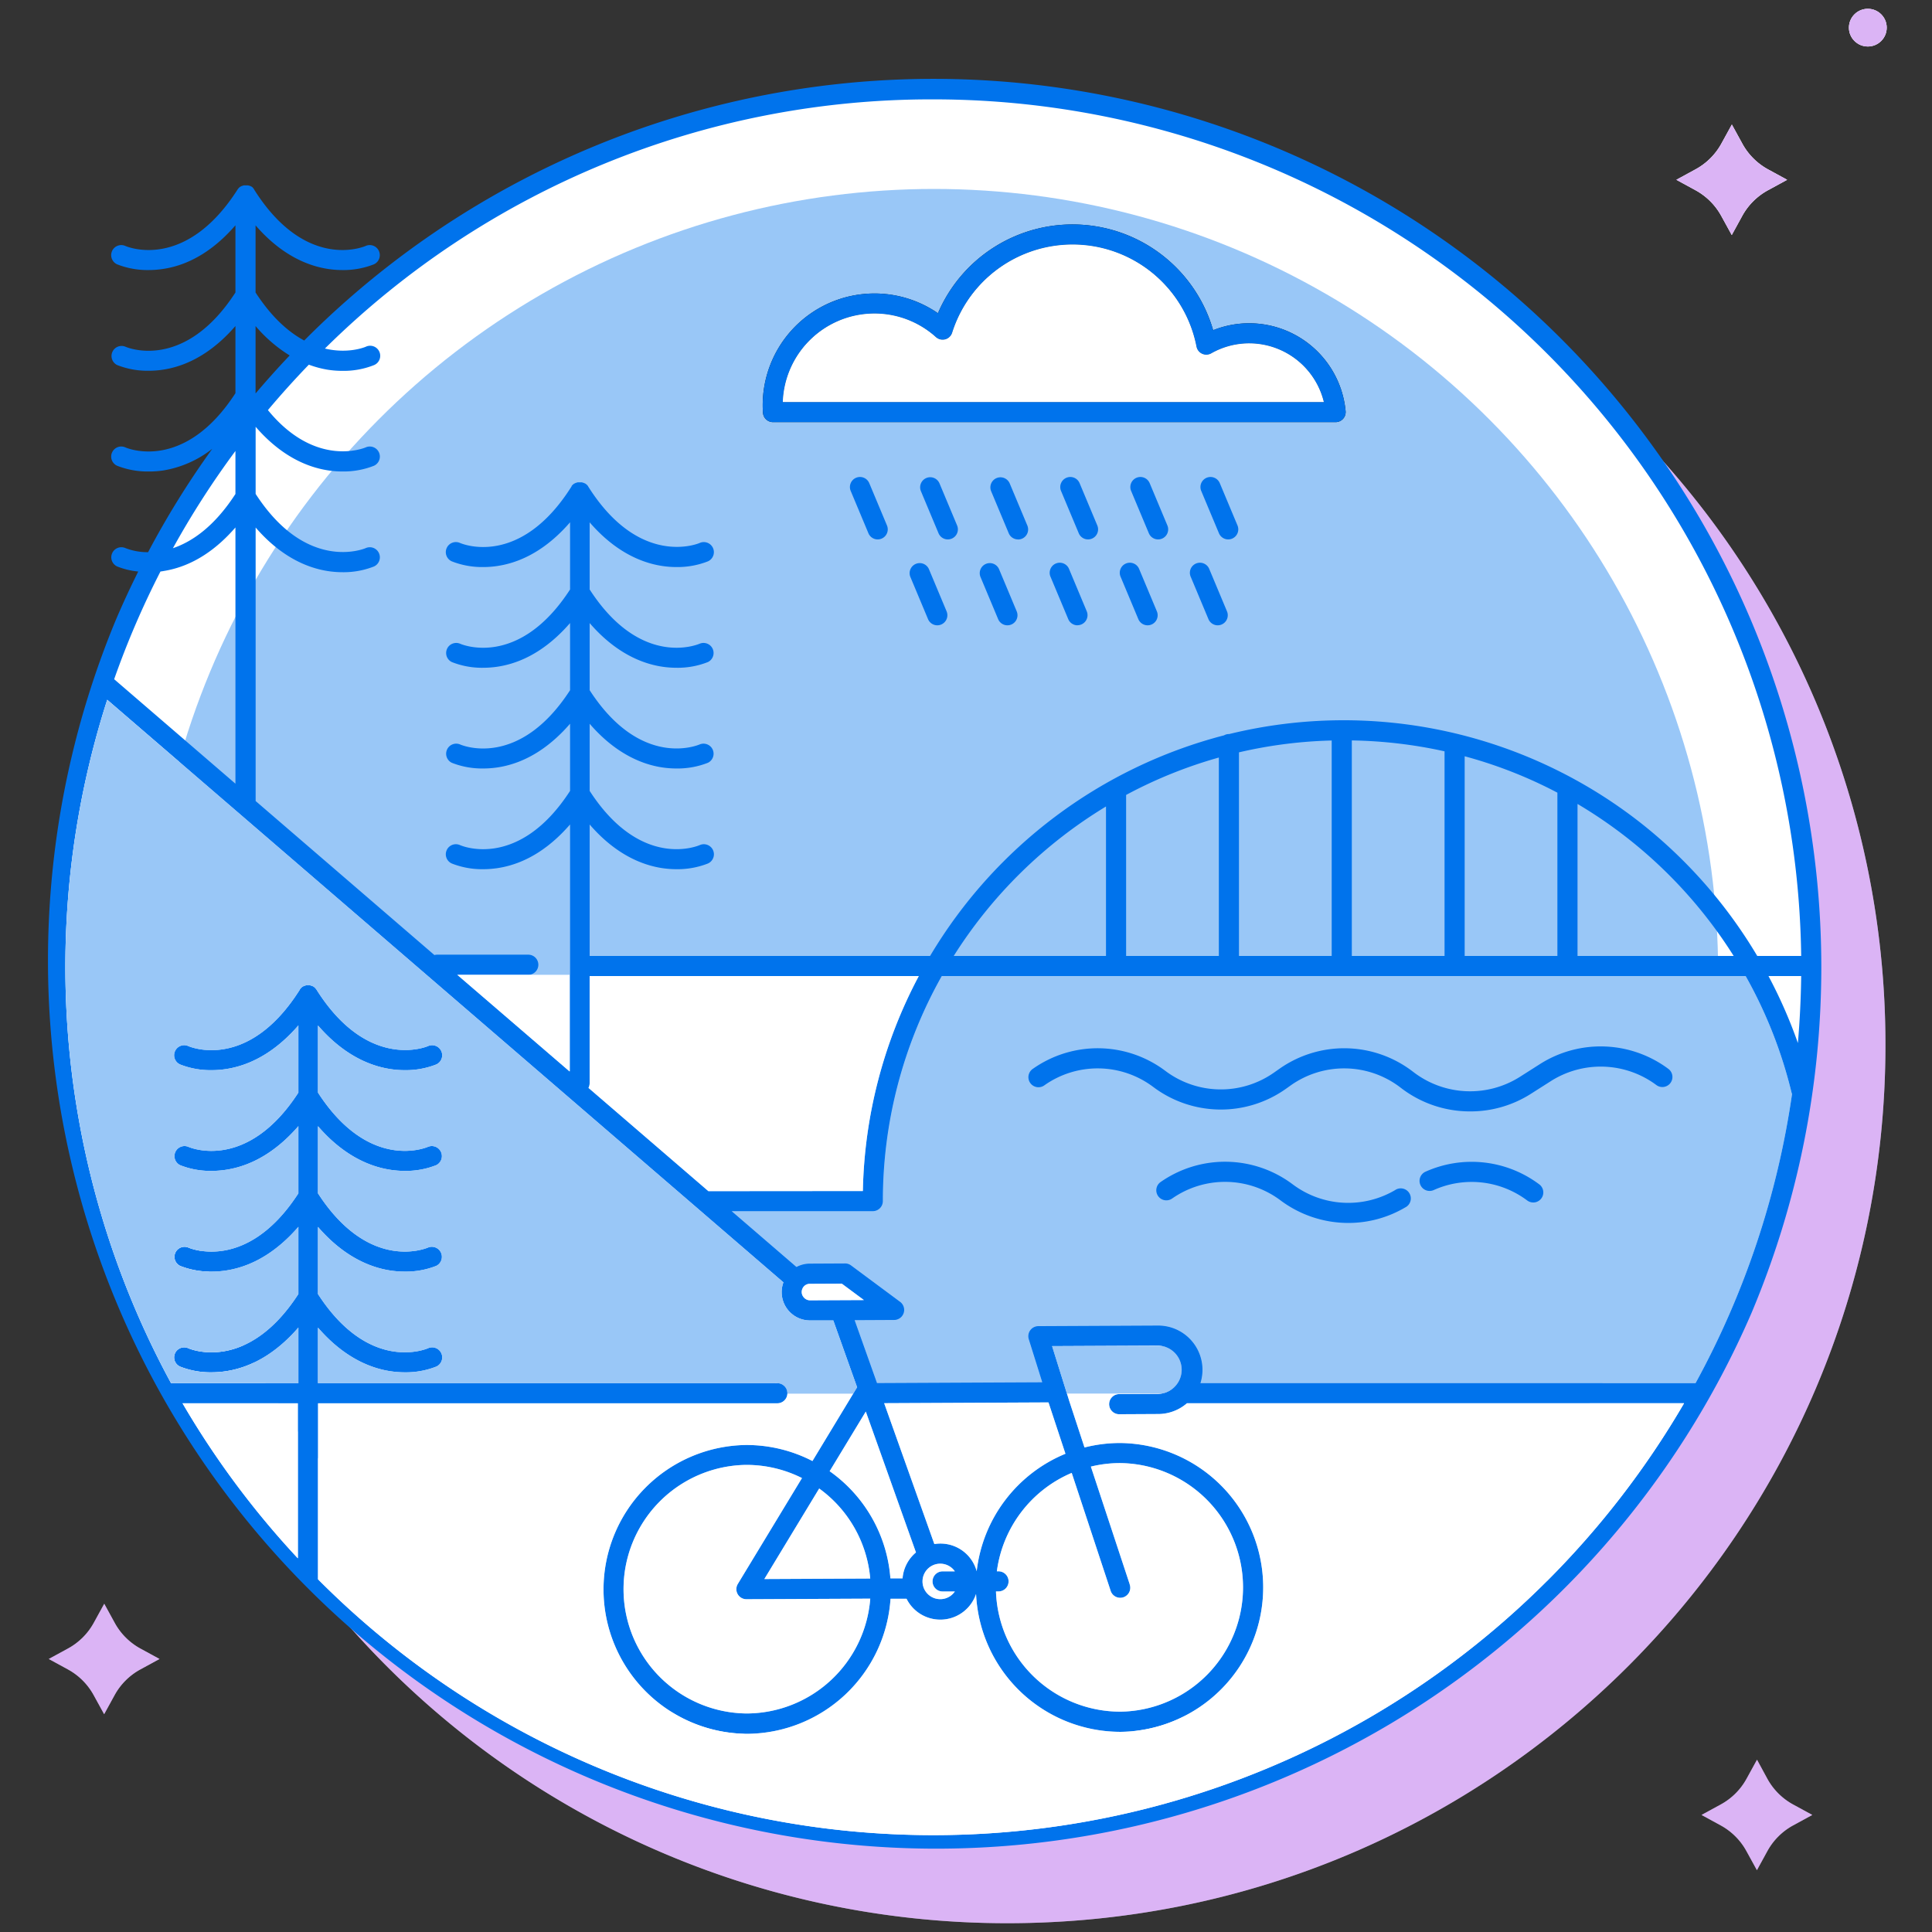 <svg id="Layer_1" data-name="Layer 1" xmlns="http://www.w3.org/2000/svg" viewBox="0 0 768 768"><rect x="0" y="0" width="768" height="768" fill="#333333" stroke="none"/><defs><style>.cls-1{fill:#fff}.cls-2,.cls-4{opacity:.4}.cls-3{fill:#a644e5}.cls-4,.cls-6{fill:#0073ec}</style></defs><path class="cls-1" d="M635.81 157.78a347.59 347.59 0 0 1 83.68 226.72c0 192.75-156.26 349-349 349a347.72 347.72 0 0 1-235.33-91.28A348.22 348.22 0 0 0 400.49 764.5c192.74 0 349-156.25 349-349a348 348 0 0 0-113.68-257.72z"/><g class="cls-2"><path class="cls-3" d="M635.81 157.78a347.59 347.59 0 0 1 83.68 226.72c0 192.75-156.26 349-349 349a347.72 347.72 0 0 1-235.33-91.28A348.22 348.22 0 0 0 400.49 764.5c192.74 0 349-156.25 349-349a348 348 0 0 0-113.68-257.72z"/></g><circle class="cls-1" cx="371" cy="384.5" r="349"/><circle class="cls-4" cx="371.29" cy="386.81" r="311.7"/><path class="cls-1" d="M674 549.83H477.19a17.6 17.6 0 0 0-16.86-22.9l-47.58.23a4 4 0 0 0-3.8 5.19l5.37 17.13-65.7.31-8.89-25 15.72-.08a4 4 0 0 0 2.36-7.21l-19.49-14.47a3.89 3.89 0 0 0-2.4-.79l-14 .07a11.24 11.24 0 0 0-5.31 1.34l-25.76-22.19h56.1a4 4 0 0 0 4-4A181.92 181.92 0 0 1 374.36 388h319.56a181.49 181.49 0 0 1 18.25 46.35 4.29 4.29 0 0 0 .19.54A341.12 341.12 0 0 1 674 549.83z"/><path class="cls-4" d="M674 549.83H477.19a17.6 17.6 0 0 0-16.86-22.9l-47.58.23a4 4 0 0 0-3.8 5.19l5.37 17.13-65.7.31-8.89-25 15.72-.08a4 4 0 0 0 2.36-7.21l-19.49-14.47a3.89 3.89 0 0 0-2.4-.79l-14 .07a11.24 11.24 0 0 0-5.31 1.34l-25.76-22.19h56.1a4 4 0 0 0 4-4A181.92 181.92 0 0 1 374.36 388h319.56a181.49 181.49 0 0 1 18.25 46.35 4.29 4.29 0 0 0 .19.54A341.12 341.12 0 0 1 674 549.83z"/><path d="M530.92 167.8H307.3a4 4 0 0 1-4-3.74c-.08-1.11-.11-2.05-.11-2.95a44.44 44.44 0 0 1 69.66-36.59 58.18 58.18 0 0 1 109.39 6.75 38.51 38.51 0 0 1 52.66 32.16 4 4 0 0 1-4 4.37zm-219.7-8h215a30.52 30.52 0 0 0-44.72-19.31 4 4 0 0 1-5.9-2.71 50.17 50.17 0 0 0-97.08-5.51A4 4 0 0 1 372 134a36.45 36.45 0 0 0-60.81 25.77z" fill="#071c26"/><path class="cls-6" d="M488.25 214.43a4 4 0 0 1-3.7-2.46l-7-16.72a4 4 0 1 1 7.38-3.08l7 16.72a4 4 0 0 1-2.16 5.23 4 4 0 0 1-1.52.31zM460.38 214.43a4 4 0 0 1-3.7-2.46l-7-16.72a4 4 0 1 1 7.38-3.08l7 16.72a4 4 0 0 1-3.69 5.54zM432.51 214.43a4 4 0 0 1-3.69-2.46l-7-16.72a4 4 0 1 1 7.38-3.08l7 16.72a4 4 0 0 1-3.69 5.54zM404.64 214.43A4 4 0 0 1 401 212l-7-16.72a4 4 0 1 1 7.39-3.08l7 16.72a4 4 0 0 1-3.69 5.54zM376.78 214.43a4 4 0 0 1-3.7-2.46l-7-16.72a4 4 0 1 1 7.39-3.08l7 16.72a4 4 0 0 1-2.16 5.23 4 4 0 0 1-1.53.31zM348.91 214.43a4 4 0 0 1-3.7-2.46l-7-16.72a4 4 0 1 1 7.38-3.08l7 16.72a4 4 0 0 1-2.16 5.23 4 4 0 0 1-1.52.31zM484.07 248.57a4 4 0 0 1-3.7-2.47l-7-16.72a4 4 0 1 1 7.38-3.07l7 16.72a4 4 0 0 1-2.16 5.23 4 4 0 0 1-1.52.31zM456.2 248.57a4 4 0 0 1-3.7-2.47l-7-16.72a4 4 0 1 1 7.38-3.07l7 16.72a4 4 0 0 1-3.69 5.54zM428.33 248.57a4 4 0 0 1-3.69-2.47l-7-16.72a4 4 0 1 1 7.38-3.07L432 243a4 4 0 0 1-3.69 5.54zM400.46 248.57a4 4 0 0 1-3.69-2.47l-7-16.72a4 4 0 0 1 7.39-3.07l7 16.72a4 4 0 0 1-3.69 5.54zM372.59 248.57a4 4 0 0 1-3.69-2.47l-7-16.72a4 4 0 0 1 7.39-3.07l7 16.72a4 4 0 0 1-2.16 5.23 4 4 0 0 1-1.54.31zM584.38 441.8a44.87 44.87 0 0 1-26.91-8.91l-1.07-.81a36.73 36.73 0 0 0-43.19-.71l-2.21 1.57a44.7 44.7 0 0 1-52.57-.86 36.73 36.73 0 0 0-43.19-.71 4 4 0 1 1-4.58-6.55 44.7 44.7 0 0 1 52.57.86 36.71 36.71 0 0 0 43.18.71l2.24-1.57a44.72 44.72 0 0 1 52.58.86l1.07.81a37 37 0 0 0 41.84 1.6l8.14-5.18a45 45 0 0 1 50.94 2 4 4 0 1 1-4.81 6.4 37 37 0 0 0-41.83-1.61l-8.14 5.18a44.67 44.67 0 0 1-24.06 6.92zM609.48 478a4 4 0 0 1-2.4-.8 36.77 36.77 0 0 0-37.22-4.1 4 4 0 0 1-3.29-7.29 44.79 44.79 0 0 1 45.32 5 4 4 0 0 1-2.41 7.2zM536 486.14a45 45 0 0 1-26.94-8.95 36.73 36.73 0 0 0-43.19-.71 4 4 0 0 1-4.59-6.55 44.72 44.72 0 0 1 52.58.86 36.78 36.78 0 0 0 40.69 2.31 4 4 0 1 1 4 6.9 44.49 44.49 0 0 1-22.55 6.14z"/><path class="cls-1" d="M688.44 49.52l-4.17 7.59A25.7 25.7 0 0 1 674 67.32l-7.61 4.15 7.61 4.15a25.7 25.7 0 0 1 10.23 10.21l4.17 7.59 4.16-7.59a25.73 25.73 0 0 1 10.24-10.21l7.61-4.15-7.61-4.15a25.73 25.73 0 0 1-10.2-10.21z"/><ellipse class="cls-1" cx="742.49" cy="10.99" rx="7.51" ry="7.49"/><path class="cls-1" d="M688.44 49.52l-4.17 7.59A25.7 25.7 0 0 1 674 67.32l-7.61 4.15 7.61 4.15a25.7 25.7 0 0 1 10.23 10.21l4.17 7.59 4.16-7.59a25.73 25.73 0 0 1 10.24-10.21l7.61-4.15-7.61-4.15a25.73 25.73 0 0 1-10.2-10.21zM41.44 637.52l-4.17 7.59A25.7 25.7 0 0 1 27 655.32l-7.61 4.15 7.61 4.15a25.7 25.7 0 0 1 10.23 10.21l4.17 7.59 4.16-7.59a25.73 25.73 0 0 1 10.24-10.21l7.61-4.15-7.61-4.15a25.73 25.73 0 0 1-10.2-10.21zM698.44 699.52l-4.17 7.59A25.7 25.7 0 0 1 684 717.32l-7.61 4.15 7.61 4.15a25.7 25.7 0 0 1 10.23 10.21l4.17 7.59 4.16-7.59a25.73 25.73 0 0 1 10.24-10.21l7.61-4.15-7.61-4.15a25.73 25.73 0 0 1-10.24-10.21z"/><ellipse class="cls-1" cx="742.49" cy="10.99" rx="7.51" ry="7.49"/><path class="cls-6" d="M696.26 247.1a352.89 352.89 0 0 0-574.87-112.21c-.15.16-.3.32-.46.47-6.17-3.31-12.88-9.14-19.34-19.09V89.58c10.37 12 20.92 16.09 28.58 17.3a38.22 38.22 0 0 0 5.92.47 32.88 32.88 0 0 0 12.52-2.27 4 4 0 0 0-3.26-7.31c-1 .42-23.95 9.94-44.37-22.49a.56.56 0 0 0 0-.08 2.31 2.31 0 0 0-.24-.29 1.73 1.73 0 0 0-.21-.25v-.06c-.07-.07-.16-.13-.24-.2l-.3-.24h-.08l-.22-.11-.32-.17h-.11l-.33-.1c-.1 0-.2-.07-.3-.09H96.93c-.1 0-.19.06-.3.09a1.73 1.73 0 0 0-.32.11h-.11a2.06 2.06 0 0 0-.33.17l-.22.11h-.09a3.36 3.36 0 0 0-.29.24l-.25.2-.05.06a1.73 1.73 0 0 0-.21.25 2.31 2.31 0 0 0-.24.29.56.56 0 0 0-.05.08C73.8 107.68 50.85 98.21 49.83 97.77a4 4 0 0 0-3.26 7.31 32.94 32.94 0 0 0 12.52 2.27 38.44 38.44 0 0 0 5.93-.47c12.14-1.88 21.62-9.29 28.57-17.32v26.71c-20.25 31.25-42.76 22-43.76 21.54a4 4 0 0 0-3.26 7.3 32.71 32.71 0 0 0 12.52 2.27 38.37 38.37 0 0 0 5.93-.46c12.14-1.92 21.62-9.29 28.57-17.32v26.7c-20.25 31.26-42.76 22-43.76 21.54a4 4 0 0 0-3.26 7.31 32.94 32.94 0 0 0 12.52 2.27A37.24 37.24 0 0 0 65 187a42.79 42.79 0 0 0 19.38-8.59 348.66 348.66 0 0 0-25.51 41.09 24.36 24.36 0 0 1-9-1.62 4 4 0 0 0-3.26 7.31 30.2 30.2 0 0 0 8.34 2c-3.25 6.52-6.32 13.13-9.17 19.88A353.09 353.09 0 0 0 696.26 521.9a354.15 354.15 0 0 0 0-274.8zm18.43 167.53A191.7 191.7 0 0 0 703 388h13q-.17 13.4-1.31 26.63zM371 39.5A345 345 0 0 1 716 380h-17.47a192.33 192.33 0 0 0-45.3-52.06 191.28 191.28 0 0 0-164.59-36.15h-.13a3.84 3.84 0 0 0-1.93.52A192 192 0 0 0 369.73 380H234.4v-52.25c10.36 12 20.91 16.09 28.57 17.3a38.35 38.35 0 0 0 5.93.47 33 33 0 0 0 12.52-2.27 4 4 0 0 0-3.26-7.31c-1 .42-23.5 9.75-43.76-21.54v-26.69c10.36 12 20.91 16.1 28.57 17.31a38.28 38.28 0 0 0 5.93.46 32.77 32.77 0 0 0 12.52-2.27 4 4 0 0 0-3.26-7.3c-1 .41-23.5 9.74-43.76-21.54v-26.69c10.36 12 20.91 16.09 28.57 17.3a38.35 38.35 0 0 0 5.93.47 32.66 32.66 0 0 0 12.52-2.28 4 4 0 0 0-3.26-7.3c-1 .42-23.5 9.75-43.76-21.54v-26.69c10.36 12 20.91 16.09 28.57 17.3a37.15 37.15 0 0 0 5.93.47 33 33 0 0 0 12.52-2.27 4 4 0 0 0-3.29-7.3c-.23.11-23.76 10.2-44.35-22.5v-.05l-.06-.08a3.36 3.36 0 0 0-.24-.29l-.2-.25h-.06a2.41 2.41 0 0 0-.24-.21 2.31 2.31 0 0 0-.29-.24h-.08l-.23-.11-.32-.17h-.11c-.11 0-.22-.07-.33-.11l-.3-.09h-1.69a2.46 2.46 0 0 0-.29.09 3.38 3.38 0 0 0-.34.11h-.11l-.32.17-.23.11h-.08a2.31 2.31 0 0 0-.29.24 1.73 1.73 0 0 0-.25.21h-.06l-.2.25c-.08.1-.17.19-.24.29v.13c-20.4 32.4-43.36 22.93-44.37 22.49a4 4 0 0 0-3.26 7.31 32.85 32.85 0 0 0 12.51 2.27 37.06 37.06 0 0 0 5.93-.47c12.15-1.92 21.62-9.29 28.58-17.32v26.71c-20.25 31.25-42.76 22-43.76 21.54a4 4 0 0 0-3.26 7.3 32.52 32.52 0 0 0 12.51 2.28 38.25 38.25 0 0 0 5.93-.47c12.15-1.92 21.62-9.29 28.58-17.32v26.71c-20.25 31.25-42.76 22-43.76 21.54a4 4 0 0 0-3.26 7.3 32.63 32.63 0 0 0 12.51 2.27 38.18 38.18 0 0 0 5.93-.46c12.15-1.92 21.62-9.29 28.58-17.33v26.71c-20.25 31.26-42.76 22-43.76 21.54a4 4 0 0 0-3.26 7.31 32.85 32.85 0 0 0 12.51 2.27 38.25 38.25 0 0 0 5.93-.47c12.15-1.91 21.62-9.29 28.58-17.32v98.21l-44.84-38.44H210a4 4 0 0 0 0-8h-36.31a3.94 3.94 0 0 0-1 .15l-71.07-61.23V209.69c10.37 12 20.92 16.09 28.58 17.3a38.22 38.22 0 0 0 5.92.47 32.88 32.88 0 0 0 12.52-2.27 4 4 0 0 0-3.28-7.3c-.23.1-23.29 10-43.74-21.55v-26.69c10.37 12 20.92 16.09 28.58 17.3a37 37 0 0 0 5.92.47 32.88 32.88 0 0 0 12.52-2.27 4 4 0 0 0-3.28-7.3c-.22.1-19.79 8.5-38.86-14.83q7.78-9.26 16.27-18.06a40 40 0 0 0 7.43 2 38.15 38.15 0 0 0 5.92.46 32.65 32.65 0 0 0 12.52-2.27 4 4 0 1 0-3.28-7.29c-.13.05-6.84 2.93-16.2.69A342.69 342.69 0 0 1 371 39.5zM689.16 380h-62.07v-60.42A184.38 184.38 0 0 1 689.16 380zm-70.07-64.9V380h-36.86v-79.37a179.13 179.13 0 0 1 36.86 14.47zm-44.86-16.44V380h-36.86v-85.67a184 184 0 0 1 36.86 4.33zm-44.86-4.3V380h-36.86v-80.93a182 182 0 0 1 36.86-4.71zm-44.86 6.77V380h-36.86v-64a181.9 181.9 0 0 1 36.86-14.87zm-44.86 19.46V380h-60.53a184.74 184.74 0 0 1 60.53-59.41zM365.23 388A189.9 189.9 0 0 0 343 473.45l-61.41.05-47.66-41.05a4 4 0 0 0 .46-1.81V388zM101.59 156.3v-26.69a57 57 0 0 0 13.56 11.69c-4.67 4.9-9.16 9.93-13.52 15.06zm-8 23v17.07c-8.47 13.07-17.33 19-24.85 21.55a345.74 345.74 0 0 1 24.85-38.65zM63.8 227.16c.4 0 .81-.1 1.22-.17 12.14-1.92 21.62-9.29 28.57-17.32v101.86L45.38 270a341.79 341.79 0 0 1 18.42-42.84zm54.6 392.29a346.22 346.22 0 0 1-45.84-61.62h45.84zm496.55 9a345 345 0 0 1-487.9 0l-.65-.67v-69.95H309a4 4 0 0 0 0-8H126.4v-22.08c10.36 12 20.91 16.09 28.57 17.3a38.35 38.35 0 0 0 5.93.47 33 33 0 0 0 12.52-2.27 4 4 0 0 0-3.26-7.31c-1 .42-23.5 9.75-43.76-21.54v-26.69c10.36 12 20.91 16.1 28.57 17.31a38.28 38.28 0 0 0 5.93.46 32.77 32.77 0 0 0 12.52-2.27 4 4 0 0 0-3.26-7.3c-1 .41-23.5 9.74-43.76-21.54v-26.69c10.36 12 20.91 16.09 28.57 17.3a38.35 38.35 0 0 0 5.93.47 32.66 32.66 0 0 0 12.52-2.28 4 4 0 0 0-3.26-7.3c-1 .41-23.5 9.75-43.76-21.54v-26.69c10.36 12 20.91 16.09 28.57 17.3a37.15 37.15 0 0 0 5.93.47 33 33 0 0 0 12.52-2.27 4 4 0 0 0-3.29-7.3c-.23.11-23.75 10.2-44.35-22.5l-.06-.08a3.36 3.36 0 0 0-.24-.29l-.2-.25-.06-.05a2.41 2.41 0 0 0-.24-.21 2.31 2.31 0 0 0-.29-.24l-.08-.05-.23-.11-.32-.17h-.11a3.38 3.38 0 0 0-.34-.11 2.46 2.46 0 0 0-.29-.09H121.63a2.46 2.46 0 0 0-.29.09 3.38 3.38 0 0 0-.34.11h-.11l-.32.17-.23.11-.08.05a3.5 3.5 0 0 0-.3.24 2.41 2.41 0 0 0-.24.21l-.06.05-.2.25c-.08.1-.17.19-.24.29v.08c-20.4 32.4-43.36 22.93-44.37 22.49a4 4 0 0 0-3.26 7.31 32.85 32.85 0 0 0 12.51 2.27 37.06 37.06 0 0 0 5.93-.47c12.15-1.92 21.62-9.29 28.58-17.32v26.71c-20.25 31.25-42.76 22-43.76 21.54a4 4 0 0 0-3.26 7.3 32.52 32.52 0 0 0 12.51 2.28 38.25 38.25 0 0 0 5.93-.47c12.15-1.92 21.62-9.29 28.58-17.32v26.71c-20.25 31.25-42.76 22-43.76 21.54a4 4 0 0 0-3.26 7.3 32.63 32.63 0 0 0 12.51 2.27 38.18 38.18 0 0 0 5.93-.46c12.15-1.92 21.62-9.29 28.58-17.33v26.71c-20.25 31.26-42.76 22-43.76 21.54a4 4 0 0 0-3.26 7.31 32.85 32.85 0 0 0 12.51 2.27 38.25 38.25 0 0 0 5.93-.47c12.15-1.91 21.62-9.29 28.58-17.32v22.1H68a346.9 346.9 0 0 1-25.37-271.65l268.79 231.57A11.26 11.26 0 0 0 322 524.9h9.25l9.47 26.59a1.94 1.94 0 0 0-.21.29l-17.55 29a57.08 57.08 0 0 0-26.24-6.37h-.28a57.41 57.41 0 0 0 .27 114.81h.29a57.48 57.48 0 0 0 57-53.68h6.37a15 15 0 0 0 27.63-1.9 57.47 57.47 0 0 0 57.33 54.79h.28a57.41 57.41 0 0 0-.27-114.81H445a57.21 57.21 0 0 0-13.89 1.77l-6-18.28-6.88-22 42.16-.2h.05a9.6 9.6 0 0 1 0 19.19l-15.54.08a4 4 0 0 0 0 8l15.54-.08a17.5 17.5 0 0 0 11.4-4.29h197.6A346.83 346.83 0 0 1 615 628.45zM319 512.21a3.16 3.16 0 0 1 3-1.87l12.64-.06 8.79 6.52-21.4.1a3.27 3.27 0 0 1-2.56-1.22 3.19 3.19 0 0 1-.47-3.47zm130.08 117.56L433.64 583a48.83 48.83 0 0 1 11.41-1.4h.24a49.41 49.41 0 0 1 .23 98.81h-.24a49.46 49.46 0 0 1-49.36-47.79h1a4 4 0 0 0 0-8h-.65a49.52 49.52 0 0 1 29.75-39.12l15.44 46.76a4 4 0 1 0 7.59-2.51zm-60.83-5.19a14.92 14.92 0 0 0-16.83-10.79l-19.95-56 65.32-.31.66 2 6.08 18.41a57.56 57.56 0 0 0-35.28 46.69zm-13.55 8.06h4.87a7.05 7.05 0 1 1 0-8h-4.87a4 4 0 1 0 0 8zm-10.59-15.52a15 15 0 0 0-5.33 10.31h-4.83a57.4 57.4 0 0 0-24.15-42.6l14.37-23.71zm-70.82 12.53a4 4 0 0 0 3.42 6.07l49.23-.23a49.45 49.45 0 0 1-49 45.64h-.24a49.41 49.41 0 0 1-.23-98.81h.24a49.14 49.14 0 0 1 22.09 5.23zm32.35-37.94a49.38 49.38 0 0 1 20.29 35.78l-42.09.2zM674 549.83H477.19a17.6 17.6 0 0 0-16.86-22.9l-47.58.23a4 4 0 0 0-3.8 5.19l5.37 17.13-65.7.31-8.89-25 15.72-.08a4 4 0 0 0 2.36-7.21l-19.49-14.47a3.89 3.89 0 0 0-2.4-.79l-14 .07a11.24 11.24 0 0 0-5.31 1.34l-25.76-22.19h56.1a4 4 0 0 0 4-4A181.92 181.92 0 0 1 374.36 388h319.56a181.49 181.49 0 0 1 18.25 46.35 4.29 4.29 0 0 0 .19.54A341.12 341.12 0 0 1 674 549.83z"/><path class="cls-6" d="M530.92 167.8H307.3a4 4 0 0 1-4-3.74c-.08-1.11-.11-2.05-.11-2.95a44.44 44.44 0 0 1 69.66-36.59 58.18 58.18 0 0 1 109.39 6.75 38.51 38.51 0 0 1 52.66 32.16 4 4 0 0 1-4 4.37zm-219.7-8h215a30.52 30.52 0 0 0-44.72-19.31 4 4 0 0 1-5.9-2.71 50.17 50.17 0 0 0-97.08-5.51A4 4 0 0 1 372 134a36.45 36.45 0 0 0-60.81 25.77z"/><path class="cls-1" d="M311.22 159.8h215a30.52 30.52 0 0 0-44.72-19.31 4 4 0 0 1-5.9-2.71 50.17 50.17 0 0 0-97.08-5.51A4 4 0 0 1 372 134a36.45 36.45 0 0 0-60.81 25.77zM615 628.45a345 345 0 0 1-487.9 0l-.65-.67v-69.95H309a4 4 0 0 0 0-8H126.4v-22.08c10.36 12 20.91 16.09 28.57 17.3a38.35 38.35 0 0 0 5.93.47 33 33 0 0 0 12.52-2.27 4 4 0 0 0-3.26-7.31c-1 .42-23.5 9.75-43.76-21.54v-26.69c10.36 12 20.91 16.1 28.57 17.31a38.28 38.28 0 0 0 5.93.46 32.77 32.77 0 0 0 12.52-2.27 4 4 0 0 0-3.26-7.3c-1 .41-23.5 9.74-43.76-21.54v-26.69c10.36 12 20.91 16.09 28.57 17.3a38.35 38.35 0 0 0 5.93.47 32.66 32.66 0 0 0 12.52-2.28 4 4 0 0 0-3.26-7.3c-1 .41-23.5 9.75-43.76-21.54v-26.69c10.36 12 20.91 16.09 28.57 17.3a37.15 37.15 0 0 0 5.93.47 33 33 0 0 0 12.52-2.27 4 4 0 0 0-3.29-7.3c-.23.11-23.75 10.2-44.35-22.5l-.06-.08a3.36 3.36 0 0 0-.24-.29l-.2-.25-.06-.05a2.41 2.41 0 0 0-.24-.21 2.31 2.31 0 0 0-.29-.24l-.08-.05-.23-.11-.32-.17h-.11a3.38 3.38 0 0 0-.34-.11 2.46 2.46 0 0 0-.29-.09H121.63a2.46 2.46 0 0 0-.29.09 3.38 3.38 0 0 0-.34.11h-.11l-.32.17-.23.11-.08.05a3.5 3.5 0 0 0-.3.24 2.41 2.41 0 0 0-.24.21l-.06.05-.2.25c-.08.1-.17.19-.24.29v.08c-20.4 32.4-43.36 22.93-44.37 22.49a4 4 0 0 0-3.26 7.31 32.85 32.85 0 0 0 12.51 2.27 37.06 37.06 0 0 0 5.93-.47c12.15-1.92 21.62-9.29 28.58-17.32v26.71c-20.25 31.25-42.76 22-43.76 21.54a4 4 0 0 0-3.26 7.3 32.52 32.52 0 0 0 12.51 2.28 38.25 38.25 0 0 0 5.93-.47c12.15-1.92 21.62-9.29 28.58-17.32v26.71c-20.25 31.25-42.76 22-43.76 21.54a4 4 0 0 0-3.26 7.3 32.63 32.63 0 0 0 12.51 2.27 38.18 38.18 0 0 0 5.93-.46c12.15-1.92 21.62-9.29 28.58-17.33v26.71c-20.25 31.26-42.76 22-43.76 21.54a4 4 0 0 0-3.26 7.31 32.85 32.85 0 0 0 12.51 2.27 38.25 38.25 0 0 0 5.93-.47c12.15-1.91 21.62-9.29 28.58-17.32v22.1H68a346.9 346.9 0 0 1-25.37-271.65l268.79 231.57A11.26 11.26 0 0 0 322 524.9h9.25l9.47 26.59a1.94 1.94 0 0 0-.21.29l-17.55 29a57.08 57.08 0 0 0-26.24-6.37h-.28a57.41 57.41 0 0 0 .27 114.81h.29a57.48 57.48 0 0 0 57-53.68h6.37a15 15 0 0 0 27.63-1.9 57.47 57.47 0 0 0 57.33 54.79h.28a57.41 57.41 0 0 0-.27-114.81H445a57.21 57.21 0 0 0-13.89 1.77l-6-18.28-6.88-22 42.16-.2h.05a9.6 9.6 0 0 1 0 19.19l-15.54.08a4 4 0 0 0 0 8l15.54-.08a17.5 17.5 0 0 0 11.4-4.29h197.6A346.83 346.83 0 0 1 615 628.45z"/><path class="cls-4" d="M308 549.83H126.4v-22.08c10.36 12 20.91 16.09 28.57 17.3a38.35 38.35 0 0 0 5.93.47 33 33 0 0 0 12.52-2.27 4 4 0 0 0-3.26-7.31c-1 .42-23.5 9.75-43.76-21.54v-26.69c10.36 12 20.91 16.1 28.57 17.31a38.28 38.28 0 0 0 5.93.46 32.77 32.77 0 0 0 12.52-2.27 4 4 0 0 0-3.26-7.3c-1 .41-23.5 9.74-43.76-21.54v-26.69c10.36 12 20.91 16.09 28.57 17.3a38.35 38.35 0 0 0 5.93.47 32.66 32.66 0 0 0 12.52-2.28 4 4 0 0 0-3.26-7.3c-1 .41-23.5 9.75-43.76-21.54v-26.69c10.36 12 20.91 16.09 28.57 17.3a37.15 37.15 0 0 0 5.93.47 33 33 0 0 0 12.52-2.27 4 4 0 0 0-3.29-7.3c-.23.11-23.75 10.2-44.35-22.5l-.06-.08a3.36 3.36 0 0 0-.24-.29l-.2-.25-.06-.05a2.41 2.41 0 0 0-.24-.21 2.31 2.31 0 0 0-.29-.24l-.08-.05-.23-.11-.32-.17h-.11a3.38 3.38 0 0 0-.34-.11 2.46 2.46 0 0 0-.29-.09H121.63a2.46 2.46 0 0 0-.29.09 3.38 3.38 0 0 0-.34.11h-.11l-.32.17-.23.11-.08.05a3.5 3.5 0 0 0-.3.24 2.41 2.41 0 0 0-.24.21l-.06.05-.2.25c-.08.1-.17.19-.24.29v.08c-20.4 32.4-43.36 22.93-44.37 22.49a4 4 0 0 0-3.26 7.31 32.85 32.85 0 0 0 12.51 2.27 37.06 37.06 0 0 0 5.93-.47c12.15-1.92 21.62-9.29 28.58-17.32v26.71c-20.25 31.25-42.76 22-43.76 21.54a4 4 0 0 0-3.26 7.3 32.52 32.52 0 0 0 12.51 2.28 38.25 38.25 0 0 0 5.93-.47c12.15-1.92 21.62-9.29 28.58-17.32v26.71c-20.25 31.25-42.76 22-43.76 21.54a4 4 0 0 0-3.26 7.3 32.63 32.63 0 0 0 12.51 2.27 38.18 38.18 0 0 0 5.93-.46c12.15-1.92 21.62-9.29 28.58-17.33v26.71c-20.25 31.26-42.76 22-43.76 21.54a4 4 0 0 0-3.26 7.31 32.85 32.85 0 0 0 12.51 2.27 38.25 38.25 0 0 0 5.93-.47c12.15-1.91 21.62-9.29 28.58-17.32v22.1H68a346.9 346.9 0 0 1-25.37-271.65l268.79 231.57A11.26 11.26 0 0 0 322 524.9h9.25l9.47 26.59-1.55 2.51H313s-.1-4.5-5-4.17z"/><path class="cls-1" d="M118.4 619.45a346.22 346.22 0 0 1-45.84-61.62h45.84zM319 512.21a3.16 3.16 0 0 1 3-1.87l12.64-.06 8.79 6.52-21.4.1a3.27 3.27 0 0 1-2.56-1.22 3.19 3.19 0 0 1-.47-3.47zM449.08 629.77L433.64 583a48.83 48.83 0 0 1 11.41-1.4h.24a49.41 49.41 0 0 1 .23 98.81h-.24a49.46 49.46 0 0 1-49.36-47.79h1a4 4 0 0 0 0-8h-.65a49.52 49.52 0 0 1 29.75-39.12l15.44 46.76a4 4 0 1 0 7.59-2.51z"/><path class="cls-1" d="M388.25 624.58a14.92 14.92 0 0 0-16.83-10.79l-19.95-56 65.32-.31.66 2 6.08 18.41a57.56 57.56 0 0 0-35.28 46.69zM374.7 632.64h4.87a7.05 7.05 0 1 1 0-8h-4.87a4 4 0 1 0 0 8zM293.29 629.65a4 4 0 0 0 3.42 6.07l49.23-.23a49.45 49.45 0 0 1-49 45.64h-.24a49.41 49.41 0 0 1-.23-98.81h.24a49.14 49.14 0 0 1 22.09 5.23z"/><path class="cls-1" d="M325.64 591.71a49.38 49.38 0 0 1 20.29 35.78l-42.09.2zM364.11 617.12a15 15 0 0 0-5.33 10.31h-4.83a57.4 57.4 0 0 0-24.15-42.6l14.37-23.71zM365.23 388A189.9 189.9 0 0 0 343 473.45l-61.41.05-47.66-41.05a4 4 0 0 0 .46-1.81V388zM181.77 387.5h44.63v38.44l-44.63-38.44z"/><path class="cls-4" d="M418.21 535.13l43.12-.15s5.78-.21 8.31 6.9c0 0 3 9-7.51 12.08h-38z"/><g class="cls-2"><path class="cls-3" d="M688.44 49.52l-4.17 7.59A25.7 25.7 0 0 1 674 67.32l-7.61 4.15 7.61 4.15a25.7 25.7 0 0 1 10.23 10.21l4.17 7.59 4.16-7.59a25.73 25.73 0 0 1 10.24-10.21l7.61-4.15-7.61-4.15a25.73 25.73 0 0 1-10.2-10.21z"/></g><g class="cls-2"><ellipse class="cls-3" cx="742.49" cy="10.99" rx="7.51" ry="7.49"/></g><g class="cls-2"><path class="cls-3" d="M41.44 637.52l-4.17 7.59A25.7 25.7 0 0 1 27 655.32l-7.61 4.15 7.61 4.15a25.7 25.7 0 0 1 10.23 10.21l4.17 7.59 4.16-7.59a25.73 25.73 0 0 1 10.24-10.21l7.61-4.15-7.61-4.15a25.73 25.73 0 0 1-10.2-10.21z"/></g><g class="cls-2"><path class="cls-3" d="M698.44 699.52l-4.17 7.59A25.7 25.7 0 0 1 684 717.32l-7.61 4.15 7.61 4.15a25.7 25.7 0 0 1 10.23 10.21l4.17 7.59 4.16-7.59a25.73 25.73 0 0 1 10.24-10.21l7.61-4.15-7.61-4.15a25.73 25.73 0 0 1-10.24-10.21z"/></g></svg>